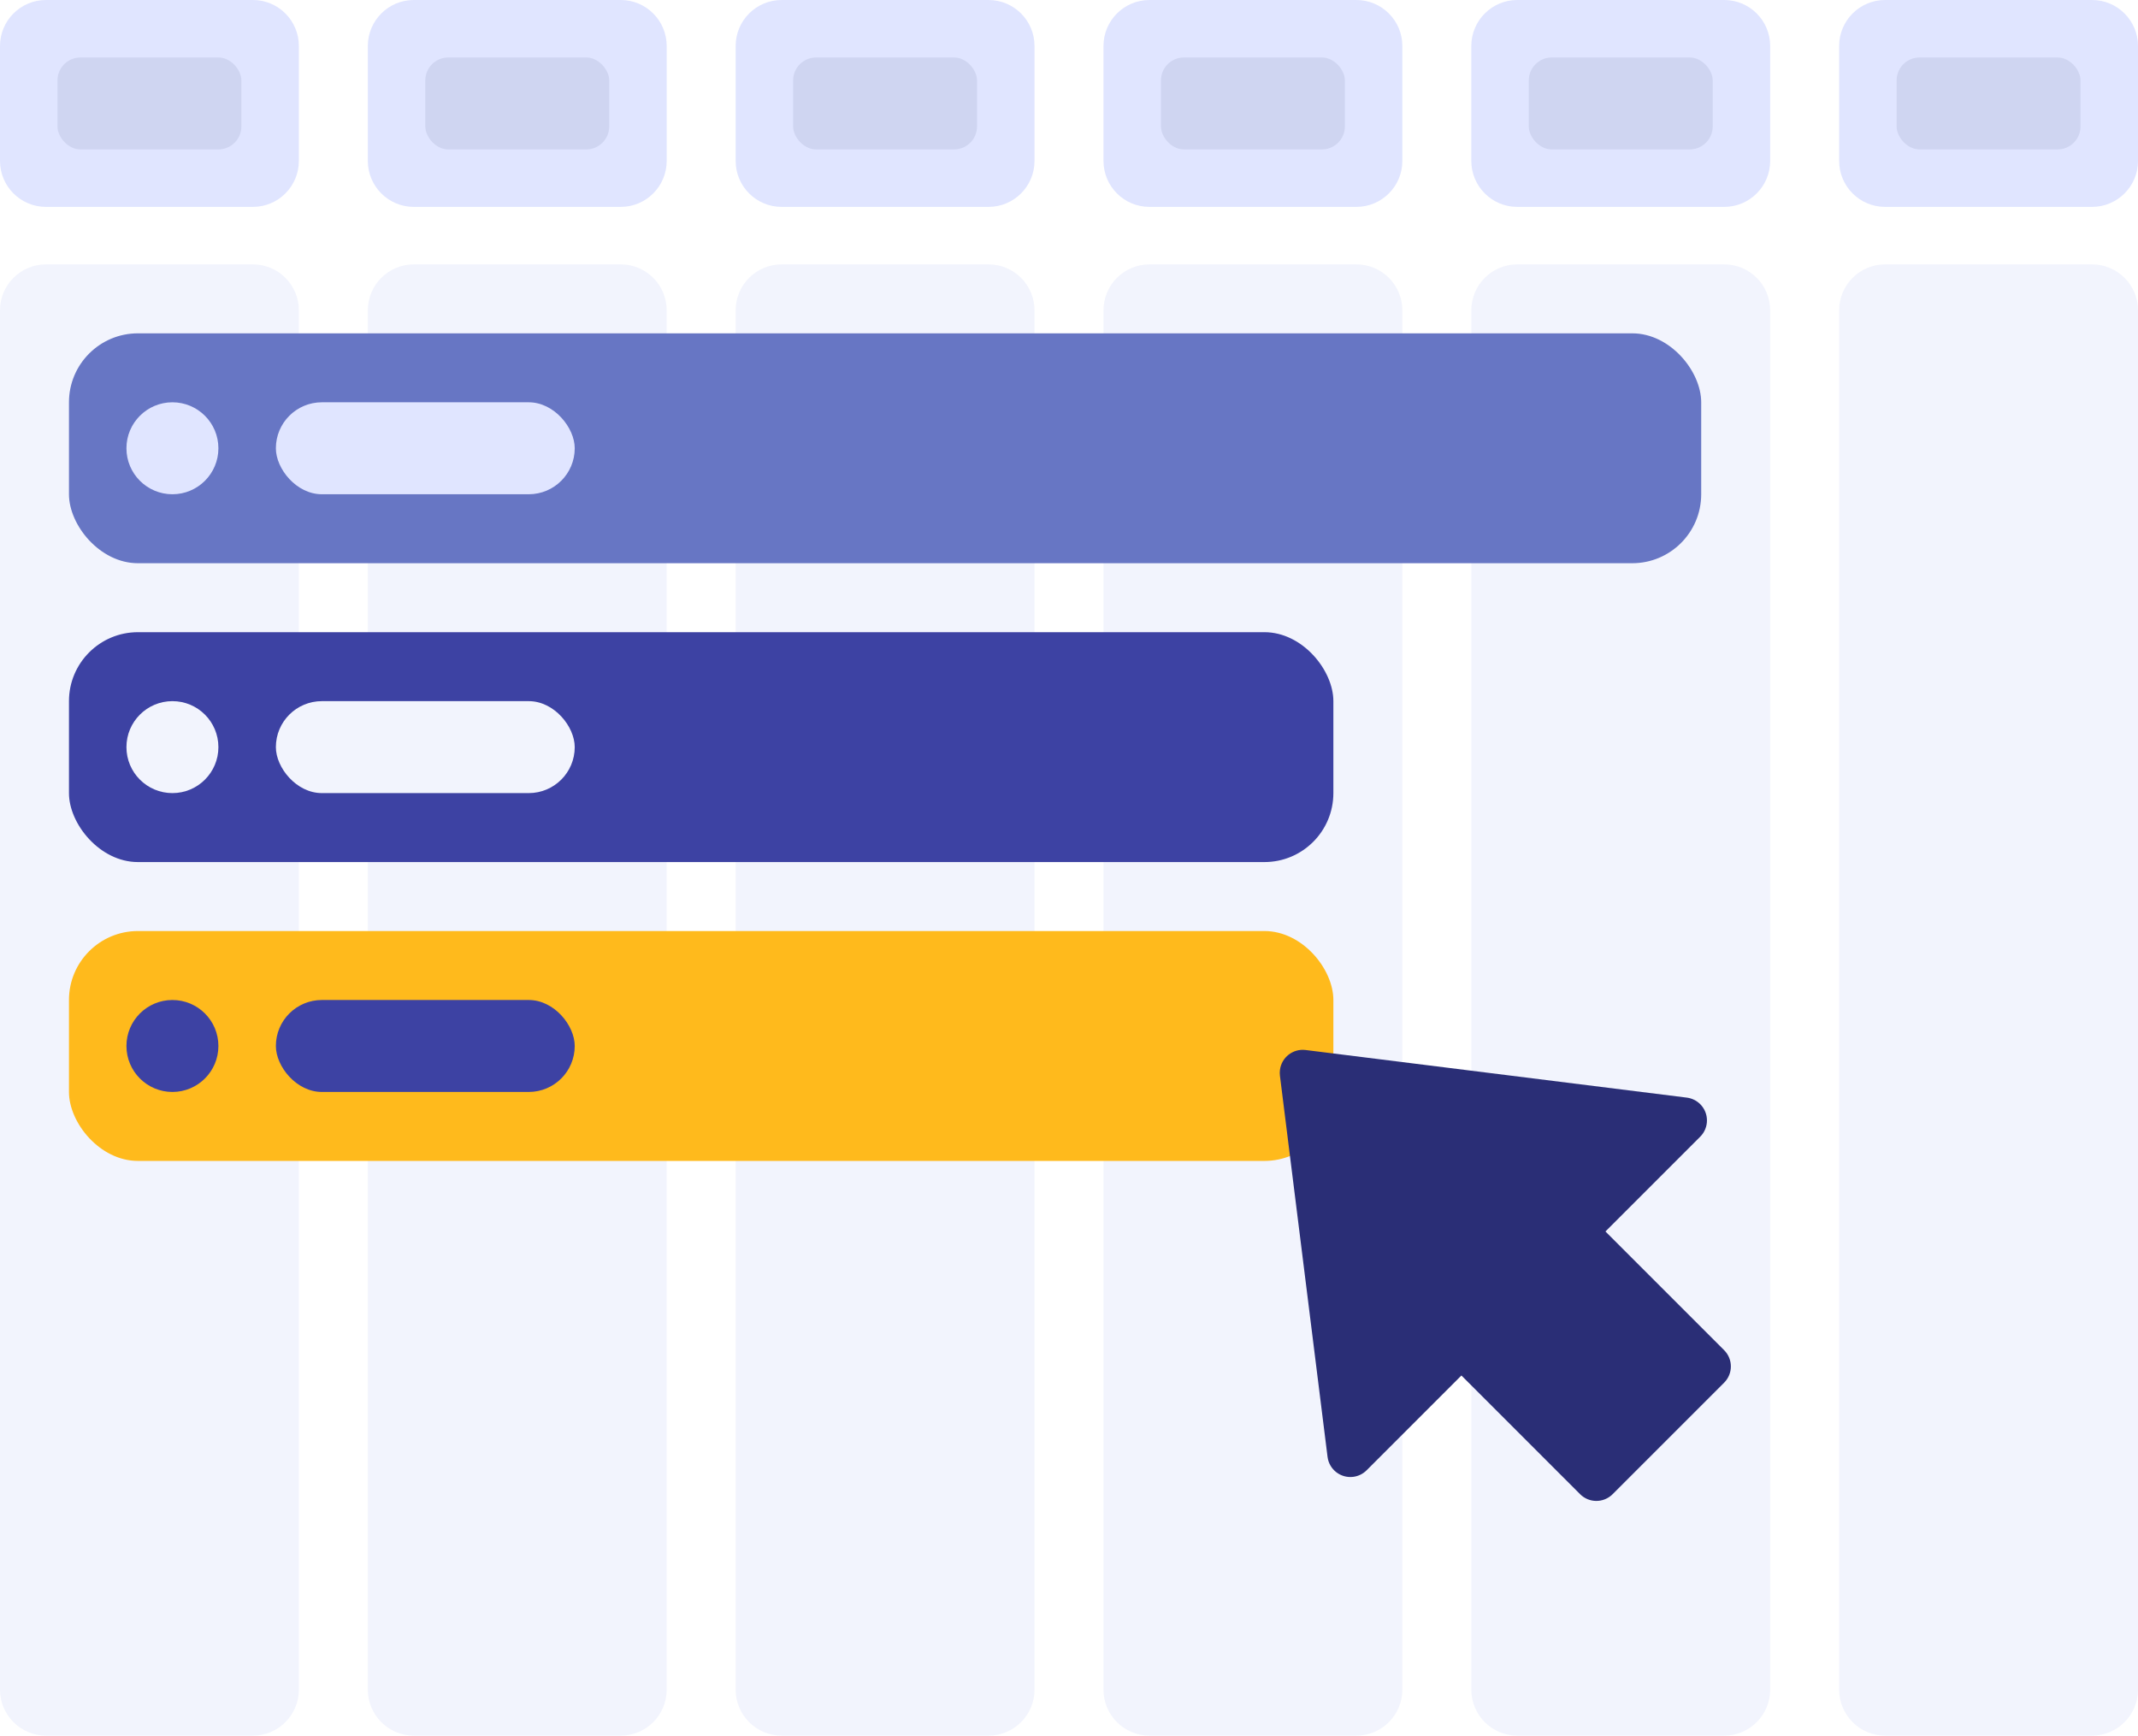 <?xml version="1.0" encoding="UTF-8"?>
<svg width="186px" height="151px" viewBox="0 0 186 151" version="1.1" xmlns="http://www.w3.org/2000/svg" xmlns:xlink="http://www.w3.org/1999/xlink">
    <!-- Generator: Sketch 52.5 (67469) - http://www.bohemiancoding.com/sketch -->
    <title>分组 5</title>
    <desc>Created with Sketch.</desc>
    <g id="测试" stroke="none" stroke-width="1" fill="none" fill-rule="evenodd">
        <g id="illustrations" transform="translate(-215, -564)">
            <g id="分组-5" transform="translate(215, 564)">
                <path d="M4,0 L22,0 C24.209,-4.05812251e-16 26,1.791 26,4 L26,14 C26,16.209 24.209,18 22,18 L4,18 C1.791,18 2.705415e-16,16.209 0,14 L0,4 C-2.705415e-16,1.791 1.791,4.05812251e-16 4,0 Z" id="Rectangle-7-Copy-5" fill="#E0E5FF"></path>
                <path d="M36,0 L54,0 C56.209,-4.05812251e-16 58,1.791 58,4 L58,14 C58,16.209 56.209,18 54,18 L36,18 C33.791,18 32,16.209 32,14 L32,4 C32,1.791 33.791,4.05812251e-16 36,0 Z" id="Rectangle-7-Copy-7" fill="#E0E5FF"></path>
                <path d="M68,0 L86,0 C88.209,-4.05812251e-16 90,1.791 90,4 L90,14 C90,16.209 88.209,18 86,18 L68,18 C65.791,18 64,16.209 64,14 L64,4 C64,1.791 65.791,4.05812251e-16 68,0 Z" id="Rectangle-7-Copy-8" fill="#E0E5FF"></path>
                <path d="M100,0 L118,0 C120.209,-4.05812251e-16 122,1.791 122,4 L122,14 C122,16.209 120.209,18 118,18 L100,18 C97.791,18 96,16.209 96,14 L96,4 C96,1.791 97.791,4.05812251e-16 100,0 Z" id="Rectangle-7-Copy-9" fill="#E0E5FF"></path>
                <path d="M132,0 L150,0 C152.209,-4.05812251e-16 154,1.791 154,4 L154,14 C154,16.209 152.209,18 150,18 L132,18 C129.791,18 128,16.209 128,14 L128,4 C128,1.791 129.791,4.05812251e-16 132,0 Z" id="Rectangle-7-Copy-10" fill="#E0E5FF"></path>
                <path d="M164,0 L182,0 C184.209,-4.05812251e-16 186,1.791 186,4 L186,14 C186,16.209 184.209,18 182,18 L164,18 C161.791,18 160,16.209 160,14 L160,4 C160,1.791 161.791,4.05812251e-16 164,0 Z" id="Rectangle-7-Copy-11" fill="#E0E5FF"></path>
                <rect id="Rectangle-4-Copy-2" fill="#CFD5F1" x="5" y="5" width="16" height="8" rx="2"></rect>
                <rect id="Rectangle-4-Copy-3" fill="#CFD5F1" x="37" y="5" width="16" height="8" rx="2"></rect>
                <rect id="Rectangle-4-Copy-4" fill="#CFD5F1" x="69" y="5" width="16" height="8" rx="2"></rect>
                <rect id="Rectangle-4-Copy-5" fill="#CFD5F1" x="101" y="5" width="16" height="8" rx="2"></rect>
                <rect id="Rectangle-4-Copy-6" fill="#CFD5F1" x="133" y="5" width="16" height="8" rx="2"></rect>
                <rect id="Rectangle-4-Copy-7" fill="#CFD5F1" x="165" y="5" width="16" height="8" rx="2"></rect>
                <path d="M4,23 L22,23 C24.209,23 26,24.791 26,27 L26,147 C26,149.209 24.209,151 22,151 L4,151 C1.791,151 2.705415e-16,149.209 0,147 L0,27 C-2.705415e-16,24.791 1.791,23 4,23 Z" id="Rectangle-7-Copy-6" fill="#F2F4FD"></path>
                <path d="M36,23 L54,23 C56.209,23 58,24.791 58,27 L58,147 C58,149.209 56.209,151 54,151 L36,151 C33.791,151 32,149.209 32,147 L32,27 C32,24.791 33.791,23 36,23 Z" id="Rectangle-7-Copy-12" fill="#F2F4FD"></path>
                <path d="M68,23 L86,23 C88.209,23 90,24.791 90,27 L90,147 C90,149.209 88.209,151 86,151 L68,151 C65.791,151 64,149.209 64,147 L64,27 C64,24.791 65.791,23 68,23 Z" id="Rectangle-7-Copy-13" fill="#F2F4FD"></path>
                <path d="M100,23 L118,23 C120.209,23 122,24.791 122,27 L122,147 C122,149.209 120.209,151 118,151 L100,151 C97.791,151 96,149.209 96,147 L96,27 C96,24.791 97.791,23 100,23 Z" id="Rectangle-7-Copy-14" fill="#F2F4FD"></path>
                <path d="M132,23 L150,23 C152.209,23 154,24.791 154,27 L154,147 C154,149.209 152.209,151 150,151 L132,151 C129.791,151 128,149.209 128,147 L128,27 C128,24.791 129.791,23 132,23 Z" id="Rectangle-7-Copy-15" fill="#F2F4FD"></path>
                <path d="M164,23 L182,23 C184.209,23 186,24.791 186,27 L186,147 C186,149.209 184.209,151 182,151 L164,151 C161.791,151 160,149.209 160,147 L160,27 C160,24.791 161.791,23 164,23 Z" id="Rectangle-7-Copy-16" fill="#F2F4FD"></path>
                <g id="Group-6" transform="translate(6, 29)">
                    <rect id="Rectangle-7-Copy-2" fill="#6776C4" x="0" y="0" width="142" height="20" rx="6"></rect>
                    <circle id="Oval-2-Copy-6" fill="#E0E5FF" cx="9" cy="10" r="4"></circle>
                    <rect id="Rectangle-9-Copy-15" fill="#E0E5FF" x="18" y="6" width="26" height="8" rx="4"></rect>
                </g>
                <g id="Group-6-Copy-2" transform="translate(6, 81)">
                    <rect id="Rectangle-7-Copy-2" fill="#FFBA1C" x="0" y="0" width="110" height="20" rx="6"></rect>
                    <circle id="Oval-2-Copy-6" fill="#3D42A3" cx="9" cy="10" r="4"></circle>
                    <rect id="Rectangle-9-Copy-15" fill="#3D42A3" x="18" y="6" width="26" height="8" rx="4"></rect>
                </g>
                <path d="M137.387,115.423 L137.387,130.027 C137.387,131.131 136.492,132.027 135.387,132.027 L121.667,132.027 C120.562,132.027 119.667,131.131 119.667,130.027 L119.667,115.423 L108.004,115.423 C107.56,115.423 107.127,115.275 106.776,115.002 C105.905,114.324 105.748,113.067 106.426,112.195 L126.948,85.815 C127.05,85.684 127.168,85.567 127.299,85.465 C128.171,84.787 129.427,84.943 130.106,85.815 L150.628,112.195 C150.901,112.546 151.049,112.978 151.049,113.423 C151.049,114.528 150.154,115.423 149.049,115.423 L137.387,115.423 Z" id="Combined-Shape" fill="#2A2E76" transform="translate(128.527, 108.527) rotate(-45) translate(-128.527, -108.527) "></path>
                <g id="Group-6-Copy-3" transform="translate(6, 55)">
                    <rect id="Rectangle-7-Copy-2" fill="#3D42A3" x="0" y="0" width="110" height="20" rx="6"></rect>
                    <circle id="Oval-2-Copy-6" fill="#F2F4FD" cx="9" cy="10" r="4"></circle>
                    <rect id="Rectangle-9-Copy-15" fill="#F2F4FD" x="18" y="6" width="26" height="8" rx="4"></rect>
                </g>
            </g>
        </g>
    </g>
</svg>